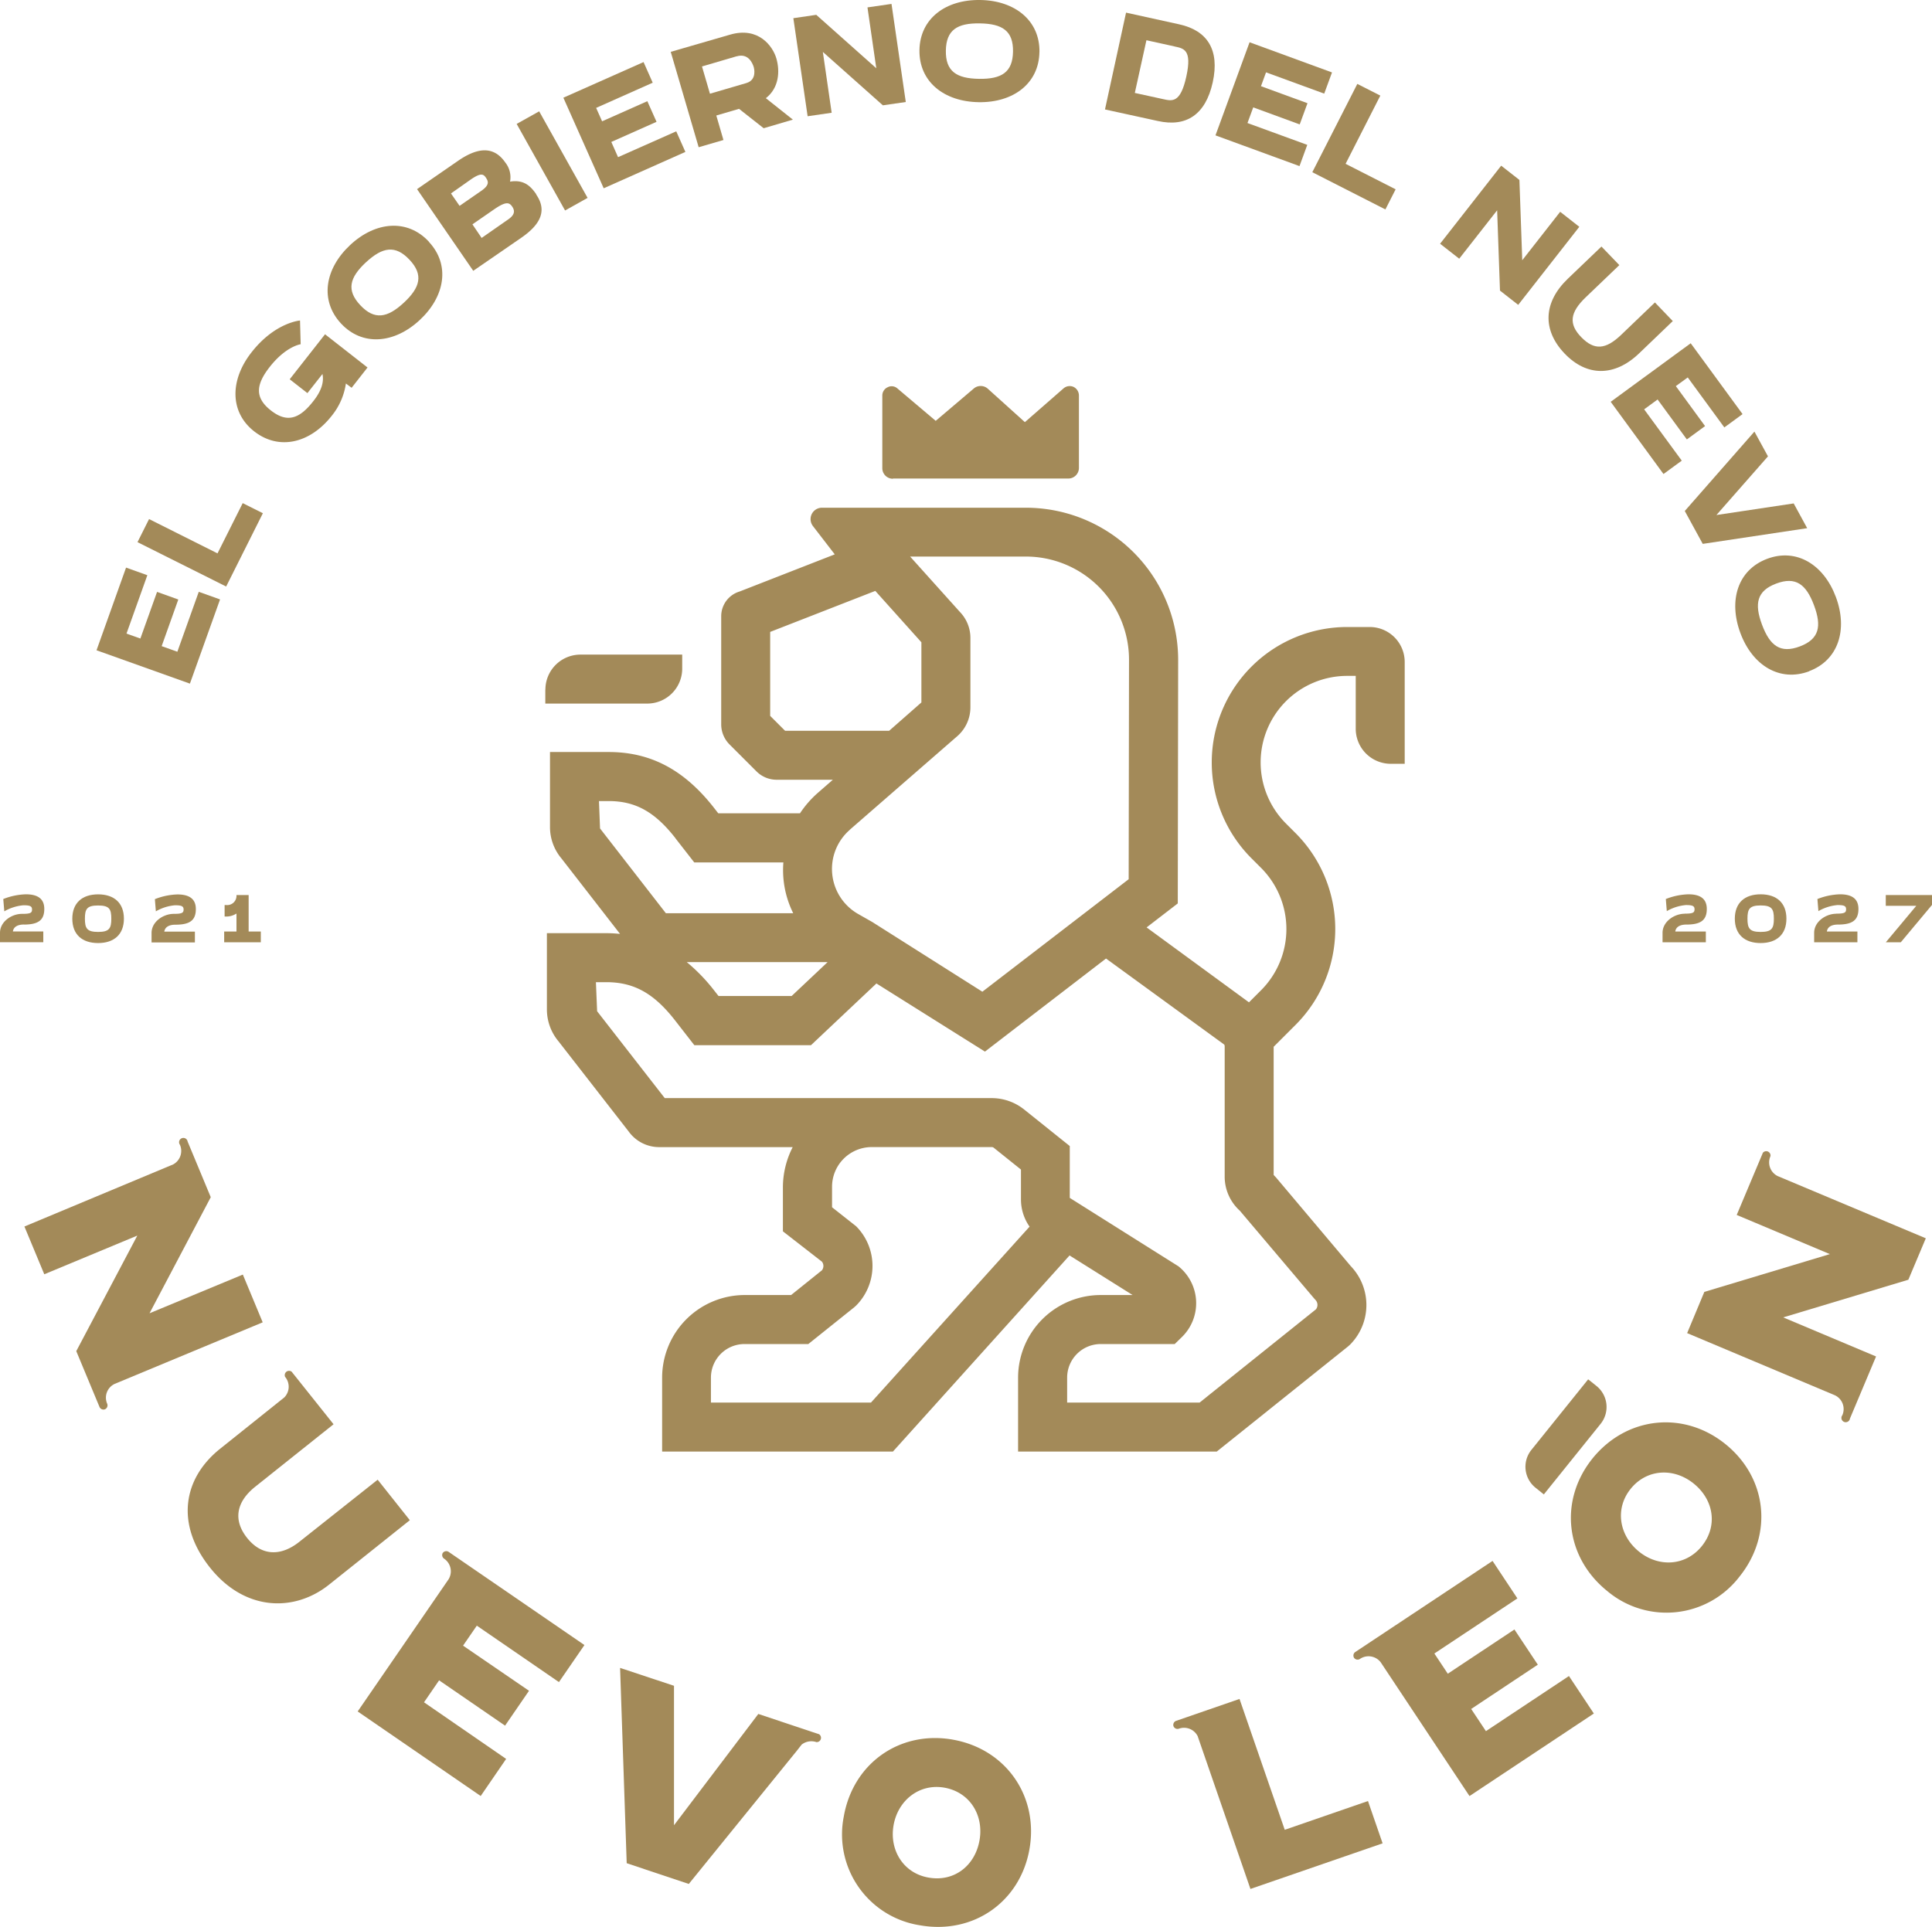 <svg id="b81d2e8c-fc67-4f60-9bda-93796138ee03" data-name="Capa 1" xmlns="http://www.w3.org/2000/svg" viewBox="0 0 449.35 448.25"><defs><style>.a521d60f-a006-4c87-b0bd-50b2c5172979{fill:#a38a59;}</style></defs><title>GOBIERNO_NL_Cir</title><path class="a521d60f-a006-4c87-b0bd-50b2c5172979" d="M221.59,404.68c-12.29-2.16-23.17,5.48-25.34,17.89A21.39,21.39,0,0,0,214,447.88c12.4,2.17,23.29-5.46,25.44-17.75s-5.47-23.28-17.87-25.45M216,436.78c-5.87-1-9.19-6.38-8.17-12.18s6-9.77,11.83-8.74,9.2,6.32,8.16,12.24-5.9,9.72-11.82,8.68"/><path class="a521d60f-a006-4c87-b0bd-50b2c5172979" d="M288.29,395.22l-14.76,5.1a1,1,0,0,0-.6,1.23,1,1,0,0,0,1.23.6,3.55,3.55,0,0,1,4.39,1.71l12.28,35.56,30.74-10.61-3.4-9.84-19.36,6.69Z"/><path class="a521d60f-a006-4c87-b0bd-50b2c5172979" d="M69.64,358.65c-4.31,3.44-8.8,3.34-12.16-.88s-2.48-8.44,1.88-11.92l18.22-14.53L67.84,319.1a1,1,0,0,0-1.52,1.21,3.55,3.55,0,0,1-.2,4.77L51.22,337c-8.67,6.91-10.45,17.55-2.36,27.69s19.56,10.36,27.6,4l18.86-15.05-7.48-9.42Z"/><path class="a521d60f-a006-4c87-b0bd-50b2c5172979" d="M103,361.22a1,1,0,0,0,.25,1.34,3.55,3.55,0,0,1,1.07,4.84L83.19,398.13,111.8,417.8l5.92-8.63L98.62,396l3.51-5.11,15.34,10.54,5.57-8.11L107.7,382.82l3.2-4.65L130,391.3l5.93-8.62L104.34,361a1,1,0,0,0-1.35.25"/><path class="a521d60f-a006-4c87-b0bd-50b2c5172979" d="M314.93,385.65a1,1,0,0,0,1.34.28,3.56,3.56,0,0,1,4.85.75l20.66,31.13,28.92-19.2-5.79-8.72L345.6,402.71l-3.43-5.16,15.5-10.3-5.44-8.19-15.5,10.29-3.12-4.7,19.31-12.82-5.78-8.72-31.94,21.2a1,1,0,0,0-.27,1.34"/><path class="a521d60f-a006-4c87-b0bd-50b2c5172979" d="M370.38,339.29c-7.81,9.72-6.38,22.93,3.44,30.83a21.38,21.38,0,0,0,30.74-3.34c7.9-9.81,6.46-23-3.25-30.84s-23-6.46-30.93,3.35m25.43,20.38c-3.73,4.63-10,5-14.61,1.27s-5.67-9.95-1.94-14.59,10-5,14.67-1.23,5.66,9.86,1.88,14.55"/><path class="a521d60f-a006-4c87-b0bd-50b2c5172979" d="M371.33,322.43l-1.95-1.56-13.2,16.41a6.25,6.25,0,0,0,.95,8.8l1.94,1.56,13.21-16.42a6.26,6.26,0,0,0-.95-8.79"/><path class="a521d60f-a006-4c87-b0bd-50b2c5172979" d="M410,268.2l-6.07,14.43,21.66,9.11-29.19,8.79-4,9.59,34.37,14.46a3.55,3.55,0,0,1,1.72,4.65,1,1,0,1,0,1.78.75l6.07-14.43-21.6-9.09,29.11-8.76,4.06-9.64L413.49,273.6a3.55,3.55,0,0,1-1.71-4.65,1,1,0,0,0-1.79-.75"/><path class="a521d60f-a006-4c87-b0bd-50b2c5172979" d="M186.44,405.85a3.64,3.64,0,0,1,3.44-.59,1,1,0,0,0,.61-1.84l-1.64-.54-12.48-4.17L156.76,424.6V392.16L144.22,388l1.54,45.43,14.44,4.83,25.14-31Z"/><path class="a521d60f-a006-4c87-b0bd-50b2c5172979" d="M24.94,326.57a3.54,3.54,0,0,1,1.73-4.64L61.1,307.61,56.48,296.5l-21.7,9,14.24-27-5.38-12.94a1,1,0,1,0-1.79.75,3.56,3.56,0,0,1-1.57,4.56L5.68,285.32l4.62,11.11,21.64-9-14.2,26.88,5.41,13a1,1,0,0,0,1.26.53,1,1,0,0,0,.53-1.27"/><path class="a521d60f-a006-4c87-b0bd-50b2c5172979" d="M5.54,215.08c3.33,0,4.76-1,4.76-3.64,0-2.36-1.52-3.4-4.28-3.4a15.4,15.4,0,0,0-5.26,1.1L1,212a10.78,10.78,0,0,1,4.45-1.41c1.58,0,2,.23,2,1s-.39,1-2.3,1C2.77,212.56,0,214.36,0,217v2.19H10.07v-2.51H3c.16-1.12,1.18-1.61,2.58-1.61"/><path class="a521d60f-a006-4c87-b0bd-50b2c5172979" d="M16.82,213.71c0,3.7,2.3,5.67,6,5.67s6-2,6-5.67-2.29-5.66-6-5.66-6,2-6,5.66m9.07,0c0,2.26-.48,3.08-3.07,3.08s-3.07-.82-3.07-3.08.47-3.07,3.07-3.07,3.07.81,3.07,3.07"/><path class="a521d60f-a006-4c87-b0bd-50b2c5172979" d="M36.25,212a10.78,10.78,0,0,1,4.45-1.41c1.57,0,2,.23,2,1s-.4,1-2.3,1c-2.39,0-5.15,1.8-5.15,4.45v2.19H45.33v-2.51H38.21c.17-1.12,1.19-1.61,2.59-1.61,3.33,0,4.75-1,4.75-3.64,0-2.36-1.52-3.4-4.28-3.4a15.39,15.39,0,0,0-5.25,1.1Z"/><path class="a521d60f-a006-4c87-b0bd-50b2c5172979" d="M52.14,216.69v2.51h8.52v-2.51H57.83v-8.48H55v.32a2.16,2.16,0,0,1-2.43,2h-.33v2.68h.33a4.31,4.31,0,0,0,2.43-.7v4.19Z"/><path class="a521d60f-a006-4c87-b0bd-50b2c5172979" d="M391.83,212.56c-2.38,0-5.15,1.8-5.15,4.45v2.19h10.07v-2.51h-7.11c.16-1.12,1.18-1.61,2.58-1.61,3.33,0,4.75-1,4.75-3.64,0-2.36-1.51-3.4-4.27-3.4a15.4,15.4,0,0,0-5.26,1.1l.23,2.81a10.78,10.78,0,0,1,4.45-1.41c1.58,0,2,.23,2,1s-.39,1-2.3,1"/><path class="a521d60f-a006-4c87-b0bd-50b2c5172979" d="M415.49,213.71c0-3.7-2.29-5.67-6-5.67s-6,2-6,5.67,2.29,5.67,6,5.67,6-2,6-5.67m-9.06,0c0-2.26.48-3.08,3.07-3.08s3.07.82,3.07,3.08-.48,3.08-3.07,3.08-3.07-.82-3.07-3.08"/><path class="a521d60f-a006-4c87-b0bd-50b2c5172979" d="M427.09,212.56c-2.38,0-5.15,1.8-5.15,4.45v2.19H432v-2.51H424.9c.16-1.12,1.17-1.61,2.58-1.61,3.33,0,4.76-1,4.76-3.64,0-2.36-1.52-3.4-4.28-3.4a15.4,15.4,0,0,0-5.26,1.1l.23,2.81a10.77,10.77,0,0,1,4.44-1.41c1.59,0,2,.23,2,1s-.39,1-2.3,1"/><polygon class="a521d60f-a006-4c87-b0bd-50b2c5172979" points="442.09 219.2 449.35 210.51 449.35 208.21 438.6 208.21 438.6 210.72 445.69 210.72 438.61 219.2 442.09 219.2"/><path class="a521d60f-a006-4c87-b0bd-50b2c5172979" d="M127.92,174.93v17.38a11.34,11.34,0,0,0,2.65,7.37l13.64,17.57c-1-.1-2.09-.17-3.18-.17H127.2v17.67a11.57,11.57,0,0,0,2.69,7.48l16.34,21a8.73,8.73,0,0,0,7.08,3.62h31.06a20.56,20.56,0,0,0-2.28,9.25v10.34l9.08,7.06a1.65,1.65,0,0,1,0,2L184,301.26H173.16A19.23,19.23,0,0,0,154,320.47v17.2h53.68l41.08-45.62,14.67,9.21H256a19.23,19.23,0,0,0-19.21,19.21v17.2H283l30.52-24.44.47-.42a13.08,13.08,0,0,0,.17-18.28l-17.38-20.62-.55-.58V243.51l5.13-5.13a31.56,31.56,0,0,0,0-44.54l-2.28-2.28a20.12,20.12,0,0,1,14.24-34.33h2v12.29a8.15,8.15,0,0,0,8.15,8.16h3.24V154a8.14,8.14,0,0,0-8.14-8.14h-5.22a31.51,31.51,0,0,0-22.31,53.77l2.28,2.28a20.14,20.14,0,0,1,0,28.43l-2.83,2.83-23.81-17.43,7.25-5.58.09-56.57a35.42,35.42,0,0,0-35.42-35.48H191.17a2.65,2.65,0,0,0-2.1,4.26l5.08,6.59-22.1,8.63a6,6,0,0,0-4.31,5.76v25.14a6.61,6.61,0,0,0,1.94,4.69l6.28,6.28a6.62,6.62,0,0,0,4.68,1.93h13.07l-3.52,3.07a23.8,23.8,0,0,0-4.13,4.74h-19l-.92-1.18c-6.95-8.92-14.76-13.08-24.58-13.08Zm64.57,48.88-8.37,7.89h-17l-1-1.27a41.68,41.68,0,0,0-6.39-6.62Zm10.08,102.47H165.35v-5.81a7.81,7.81,0,0,1,7.81-7.81H188l10.64-8.52.47-.42a13.08,13.08,0,0,0,0-18.47l-5.59-4.41v-4.76a9.24,9.24,0,0,1,9.23-9.24h27.95a.72.72,0,0,1,.42.15l6.34,5.08V279a11,11,0,0,0,2,6.35ZM284.74,243a.83.83,0,0,1,.1.41v30.24a10.69,10.69,0,0,0,3.53,8L305.6,302l.33.37a1.68,1.68,0,0,1,.14,2.21L279,326.28h-30.8v-5.81a7.81,7.81,0,0,1,7.81-7.81h17.21l1.66-1.62a11,11,0,0,0-.8-16.47l-25.27-15.91V266.6l-10.61-8.5a12.09,12.09,0,0,0-7.54-2.65H154.61l-15.73-20.21-.28-6.76H141c6.47,0,11.13,2.6,16.09,9l4.4,5.66h27.13l15.22-14.36,25.24,15.85,28.16-21.65ZM182.6,170l-3.47-3.47V147l24.45-9.54,10.72,11.95v14L206.8,170ZM197.67,193l6.11-5.32,19-16.54.28-.27a8.9,8.9,0,0,0,2.64-6.36v-16a8.69,8.69,0,0,0-2.42-6.13l-11.6-12.91h26.91a24,24,0,0,1,24,24.06l-.08,51L228.48,230.7l-25.61-16.22-3.22-1.83a12.06,12.06,0,0,1-2-19.61m-40.53,2,4.35,5.58h20.73a22.52,22.52,0,0,0,2.29,11.82H154.87l-15.31-19.72-.25-6.37h2.24c6.27,0,10.79,2.52,15.59,8.69"/><path class="a521d60f-a006-4c87-b0bd-50b2c5172979" d="M126.83,160.43v3.24h23.7a8.13,8.13,0,0,0,8.14-8.14v-3.25H135a8.15,8.15,0,0,0-8.15,8.15"/><path class="a521d60f-a006-4c87-b0bd-50b2c5172979" d="M207.68,111.32h40.79a2.47,2.47,0,0,0,2.47-2.47V92a2.23,2.23,0,0,0-1.26-2,2.19,2.19,0,0,0-2.31.34l-9,7.86-8.63-7.78a2.48,2.48,0,0,0-3.3,0l-8.81,7.48-8.89-7.52a2,2,0,0,0-2.28-.3A2.12,2.12,0,0,0,205.21,92v16.9a2.46,2.46,0,0,0,2.47,2.47"/><polygon class="a521d60f-a006-4c87-b0bd-50b2c5172979" points="41.25 151.61 46.23 137.67 51.18 139.44 44.17 159.03 22.45 151.27 29.32 132.04 34.27 133.81 29.42 147.39 32.65 148.54 36.53 137.69 41.47 139.46 37.6 150.31 41.25 151.61"/><polygon class="a521d60f-a006-4c87-b0bd-50b2c5172979" points="50.59 128.73 56.45 117.04 61.14 119.39 52.6 136.44 31.98 126.12 34.67 120.75 50.59 128.73"/><path class="a521d60f-a006-4c87-b0bd-50b2c5172979" d="M67.38,88.23,75.6,77.76l9.88,7.73-3.7,4.72-1.33-1a15.43,15.43,0,0,1-3.3,7.52c-5,6.36-12.22,8.13-18,3.64S53.48,88.37,58.47,82c5.45-7,11.31-7.44,11.31-7.44l.15,5.52s-3.41.45-7.19,5.27c-3.24,4.13-3.53,7.15.25,10.12s6.65,2,9.89-2.16C74.7,91,75.4,88.94,75,87l-3.5,4.45Z"/><path class="a521d60f-a006-4c87-b0bd-50b2c5172979" d="M99.75,56.26c5,5.35,3.78,12.71-2.15,18.21s-13.35,6.11-18.3.77S75.51,62.54,81.44,57s13.36-6.12,18.31-.78M85.13,61c-3.85,3.58-4.6,6.52-1.33,10s6.26,3,10.11-.57,4.61-6.52,1.34-10-6.26-3-10.12.58"/><path class="a521d60f-a006-4c87-b0bd-50b2c5172979" d="M124.7,45.23c2.57,3.73,1.09,6.94-3.46,10.08L110.07,63,97,44l9.57-6.61c4.86-3.35,8.45-3.22,10.95.41a5.5,5.5,0,0,1,1.11,4.45c3.21-.51,4.75,1,6.1,2.94M113,41.31c-.59-.85-1.2-1.14-3.51.45L104.89,45l2,2.89,5-3.46c2-1.37,1.72-2.22,1.13-3.08m-1,14L118.26,51c1.41-1,1.57-1.92.87-2.94s-1.48-1.24-4.25.67l-5,3.46Z"/><rect class="a521d60f-a006-4c87-b0bd-50b2c5172979" x="125.41" y="25.89" width="6" height="23.07" transform="translate(-1.93 67.43) rotate(-29.21)"/><polygon class="a521d60f-a006-4c87-b0bd-50b2c5172979" points="143.75 36.56 157.28 30.55 159.41 35.34 140.41 43.8 131.03 22.73 149.68 14.44 151.81 19.24 138.65 25.1 140.04 28.22 150.56 23.54 152.7 28.34 142.18 33.02 143.75 36.56"/><path class="a521d60f-a006-4c87-b0bd-50b2c5172979" d="M178.11,22.83l6.3,5-6.79,2-5.73-4.51-5.29,1.55,1.66,5.7-5.76,1.68L156,12.06l13.8-4c6.67-1.94,9.95,2.75,10.76,5.5.88,3,.64,6.94-2.48,9.31m-6.81-9.76-8,2.35,1.85,6.34,8.47-2.48c2.55-.74,1.76-3.55,1.73-3.67-.3-1-1.3-3.34-4-2.54"/><polygon class="a521d60f-a006-4c87-b0bd-50b2c5172979" points="201.76 1.72 207.35 0.91 210.67 23.73 205.34 24.5 191.38 12.08 193.43 26.23 187.84 27.04 184.52 4.23 189.85 3.45 203.81 15.88 201.76 1.72"/><path class="a521d60f-a006-4c87-b0bd-50b2c5172979" d="M241.75,12.11c-.11,7.29-6.05,11.79-14.13,11.66S213.74,19,213.85,11.67,219.91-.13,228,0s13.88,4.82,13.76,12.11M227.9,5.44c-5.25-.09-7.83,1.52-7.91,6.33s2.46,6.49,7.71,6.57,7.83-1.52,7.91-6.33-2.45-6.49-7.71-6.57"/><path class="a521d60f-a006-4c87-b0bd-50b2c5172979" d="M282.06,19.15c-1.67,7.59-6.22,10.46-12.75,9L257,25.46,261.9,2.94l12.36,2.72c6.53,1.43,9.46,5.91,7.8,13.49m-8.93-8.36-6.49-1.43-2.7,12.26,6.5,1.42c2.17.48,4.1,1.05,5.48-5.24s-.61-6.53-2.79-7"/><polygon class="a521d60f-a006-4c87-b0bd-50b2c5172979" points="290.14 28.62 304.05 33.7 302.24 38.64 282.7 31.49 290.63 9.83 309.8 16.85 307.99 21.78 294.46 16.83 293.28 20.05 304.1 24.01 302.29 28.94 291.48 24.98 290.14 28.62"/><polygon class="a521d60f-a006-4c87-b0bd-50b2c5172979" points="312.96 38.11 324.6 44.04 322.22 48.72 305.22 40.06 315.69 19.52 321.04 22.24 312.96 38.11"/><polygon class="a521d60f-a006-4c87-b0bd-50b2c5172979" points="362.87 49.27 367.32 52.76 353.11 70.92 348.87 67.6 348.21 48.92 339.39 60.18 334.94 56.7 349.15 38.54 353.39 41.86 354.05 60.54 362.87 49.27"/><path class="a521d60f-a006-4c87-b0bd-50b2c5172979" d="M377.08,77.87l7.83-7.51,4.15,4.33-7.83,7.51c-5.68,5.45-12.18,5.47-17.37,0s-4.9-11.9.78-17.35l7.83-7.5,4.16,4.32-7.84,7.51c-3.65,3.51-4,6.2-1,9.27S373.42,81.38,377.08,77.87Z"/><polygon class="a521d60f-a006-4c87-b0bd-50b2c5172979" points="382.4 95.22 391.15 107.16 386.9 110.27 374.62 93.47 393.23 79.85 405.29 96.33 401.05 99.43 392.54 87.8 389.77 89.82 396.57 99.12 392.33 102.22 385.53 92.93 382.4 95.22"/><polygon class="a521d60f-a006-4c87-b0bd-50b2c5172979" points="417.18 117.11 420.32 122.87 396.03 126.52 391.85 118.87 408.05 100.4 411.2 106.16 399.21 119.81 417.18 117.11"/><path class="a521d60f-a006-4c87-b0bd-50b2c5172979" d="M420.78,156.16c-6.82,2.55-13.19-1.33-16-8.91S404.18,132.57,411,130s13.19,1.33,16,8.9.58,14.69-6.25,17.24m1.16-15.33c-1.84-4.93-4.28-6.74-8.78-5.06s-5.15,4.66-3.31,9.58,4.28,6.74,8.78,5.05,5.15-4.65,3.31-9.57"/></svg>